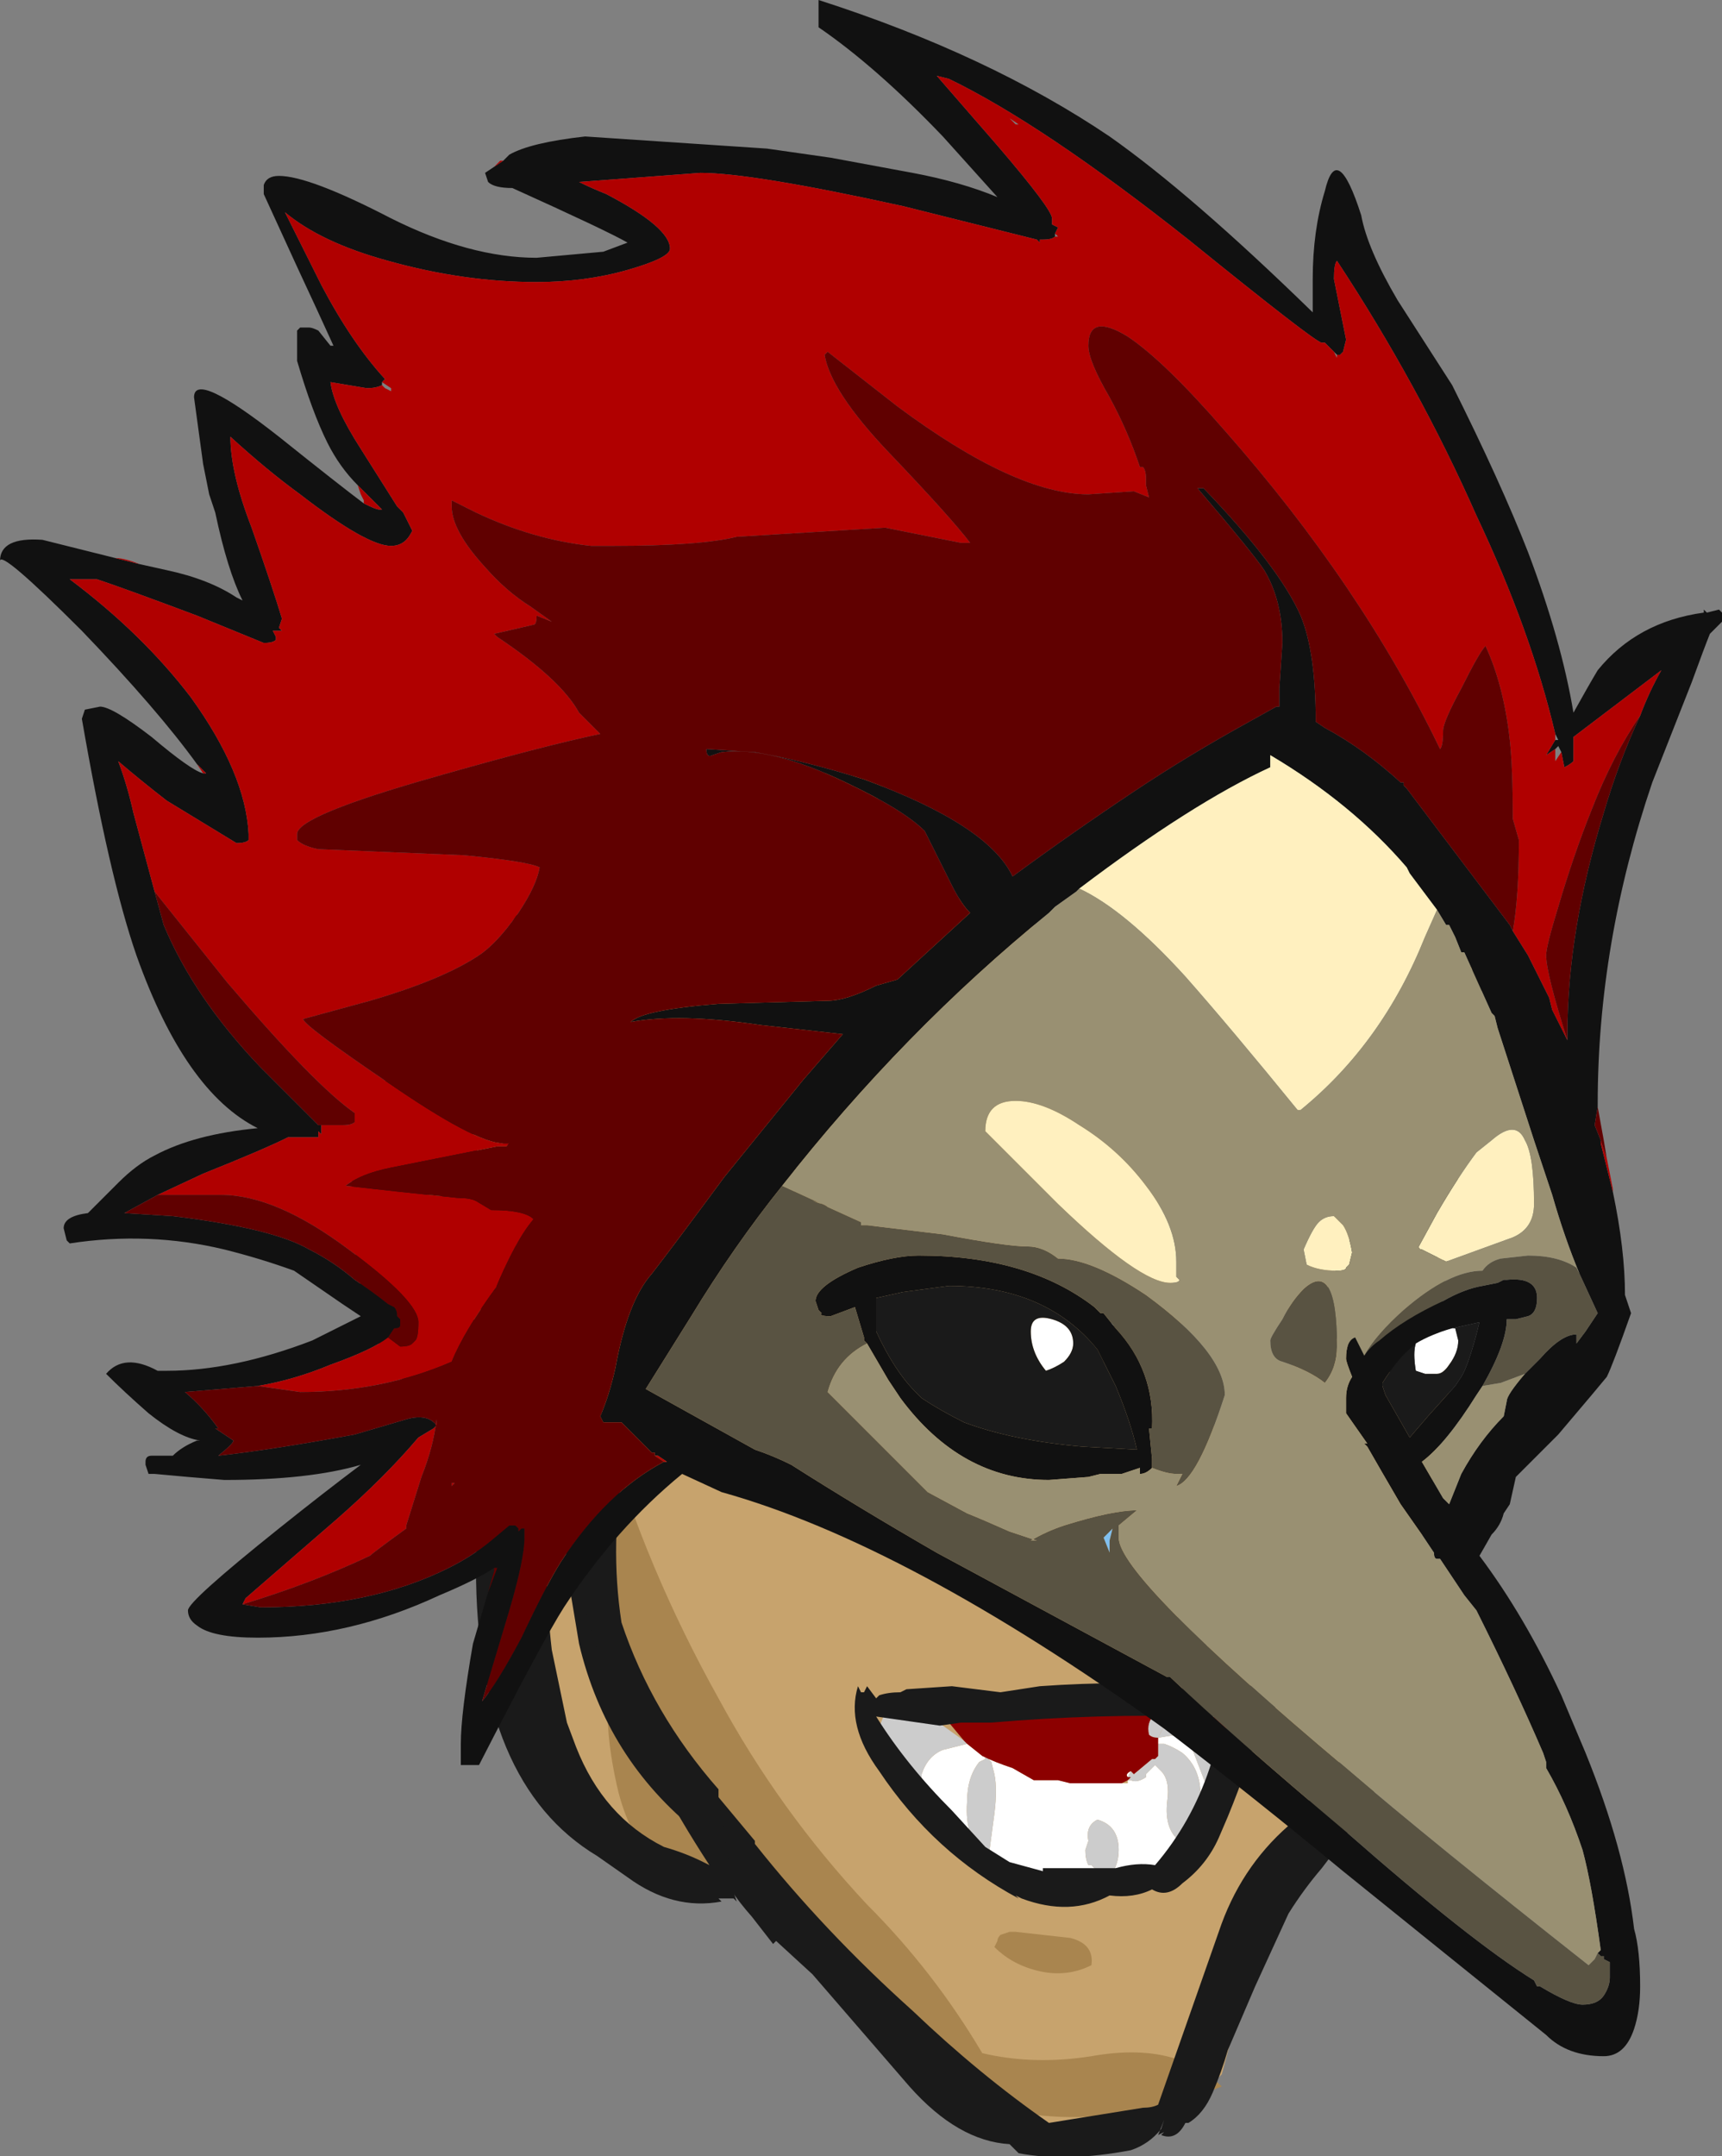 <?xml version="1.0" encoding="UTF-8" standalone="no"?>
<svg xmlns:ffdec="https://www.free-decompiler.com/flash" xmlns:xlink="http://www.w3.org/1999/xlink" ffdec:objectType="frame" height="248.85px" width="198.8px" xmlns="http://www.w3.org/2000/svg">
  <rect width="100%" height="100%" fill="#808080" stroke="none"/>
  <g transform="matrix(1.0, 0.0, 0.0, 1.0, 110.25, 150.15)">
    <use ffdec:characterId="1024" height="23.15" transform="matrix(7.0, 0.0, 0.0, 7.0, -69.65, -63.35)" width="17.8" xlink:href="#shape0"/>
    <use ffdec:characterId="1025" height="33.9" transform="matrix(7.0, 0.0, 0.0, 7.0, -110.25, -150.15)" width="28.4" xlink:href="#shape1"/>
  </g>
  <defs>
    <g id="shape0" transform="matrix(1.0, 0.0, 0.0, 1.0, 9.95, 9.05)">
      <path d="M-6.4 -5.9 L-6.2 -5.95 -6.05 -6.0 -5.5 -5.85 -5.35 -5.85 -6.1 -3.65 -6.7 -3.9 -6.4 -5.9" fill="#ffffff" fill-rule="evenodd" stroke="none"/>
      <path d="M7.4 5.3 Q7.6 5.15 7.7 5.25 7.95 5.4 7.7 6.3 L7.65 6.25 7.55 6.25 7.1 6.2 7.1 6.15 7.25 5.7 7.25 5.65 7.3 5.45 7.35 5.35 7.35 5.3 7.4 5.3 M-7.2 -4.2 L-7.5 -4.45 -7.5 -4.8 -7.45 -5.55 Q-7.5 -5.6 -7.45 -5.85 -7.45 -6.1 -7.3 -6.25 L-7.25 -6.35 Q-7.1 -6.45 -6.95 -6.45 -6.65 -6.4 -6.55 -6.15 -6.5 -6.0 -6.5 -5.85 L-6.4 -5.9 -6.7 -3.9 -7.2 -4.2 M-6.05 -6.0 L-5.5 -5.85 -6.05 -6.0 M-5.35 -5.85 L-4.45 -6.05 -6.1 -3.65 -5.35 -5.85" fill="#1a1a1a" fill-rule="evenodd" stroke="none"/>
      <path d="M-4.45 -6.05 L-3.55 -6.65 Q-3.1 -6.95 -1.6 -6.75 1.35 -6.8 1.95 -5.5 2.65 -4.15 3.0 -3.0 3.35 -1.85 3.55 -0.55 3.75 0.7 4.2 1.8 L4.3 2.15 4.8 3.2 5.15 3.8 5.25 3.95 Q6.0 4.5 6.55 4.8 7.1 5.1 7.15 5.05 L7.4 5.3 7.35 5.3 7.35 5.35 7.3 5.45 7.25 5.65 7.25 5.7 7.1 6.15 7.1 6.2 5.45 7.0 Q4.95 7.45 4.25 7.0 L4.0 6.85 3.6 7.25 Q3.35 7.05 3.1 6.8 1.15 4.85 -1.05 3.3 L-3.1 1.5 Q-4.55 4.7 -3.8 9.8 -8.6 9.05 -6.75 1.85 L-7.2 -4.2 -6.7 -3.9 -6.1 -3.65 -4.45 -6.05" fill="#c7a36d" fill-rule="evenodd" stroke="none"/>
      <path d="M1.85 5.2 L1.95 5.65 Q2.2 5.9 2.5 6.0 2.65 6.05 2.65 6.25 L3.05 6.35 3.1 6.5 4.25 6.7 Q5.95 6.35 7.65 6.05 6.85 8.1 5.15 9.95 L4.4 12.75 Q2.6 14.55 0.5 13.75 L-3.3 9.55 -4.3 9.55 Q-6.35 2.15 -3.6 -1.4 -3.4 -0.1 -2.75 1.15 -2.15 2.35 -1.0 3.1 L-0.75 3.35 -0.25 3.4 -0.1 3.65 1.0 4.3 Q1.25 4.45 1.3 4.75 L1.45 4.85 1.85 5.2" fill="#c7a36d" fill-rule="evenodd" stroke="none"/>
      <path d="M-1.1 6.65 L-1.0 6.6 -1.1 6.65 M4.5 7.95 L3.85 8.8 4.05 8.15 Q4.05 7.7 3.75 7.45 3.6 7.35 3.45 7.3 L3.35 7.3 3.35 7.2 3.65 7.15 3.8 7.15 3.9 7.35 4.15 8.0 4.5 7.95 M3.7 8.9 L3.6 9.0 Q3.1 9.85 1.85 9.7 L0.35 9.05 -1.3 7.15 -0.7 8.1 Q-0.55 8.0 -0.55 7.8 -0.45 7.5 -0.2 7.4 L0.2 7.3 0.45 7.5 Q0.65 7.6 0.95 7.7 L1.3 7.9 1.7 7.9 1.9 7.95 2.75 7.95 2.85 7.95 2.85 7.9 2.9 7.9 Q3.0 7.95 3.15 7.85 L3.15 7.8 3.3 7.65 3.4 7.75 Q3.55 7.9 3.5 8.25 3.45 8.7 3.7 8.9 M2.9 7.75 L2.85 7.85 Q2.8 7.8 2.9 7.75 M0.6 7.6 L0.5 7.5 0.5 7.55 0.4 7.6 Q0.2 7.85 0.2 8.25 0.15 8.9 0.55 9.2 L0.65 8.45 Q0.7 8.05 0.65 7.8 L0.6 7.6 M2.2 8.9 L2.15 9.05 Q2.15 9.2 2.2 9.3 L2.25 9.3 2.3 9.35 2.55 9.5 Q2.7 9.3 2.7 9.05 2.7 8.65 2.35 8.55 2.15 8.65 2.2 8.9" fill="#ffffff" fill-rule="evenodd" stroke="none"/>
      <path d="M-1.3 7.15 L-1.1 6.65 -1.0 6.6 -0.2 7.0 0.15 7.25 0.2 7.3 -0.2 7.4 Q-0.45 7.5 -0.55 7.8 -0.55 8.0 -0.7 8.1 L-1.3 7.15 M4.0 6.6 L4.1 6.65 4.25 6.8 4.3 7.0 4.25 7.15 4.3 7.15 Q4.35 7.2 4.35 7.3 L4.35 7.4 4.5 7.95 4.15 8.0 3.9 7.35 3.8 7.15 3.65 7.15 3.35 7.2 Q3.4 7.1 3.45 7.0 3.5 6.9 3.55 6.8 L4.0 6.6 M3.85 8.8 L3.7 8.9 Q3.45 8.7 3.5 8.25 3.55 7.9 3.4 7.75 L3.3 7.65 3.15 7.8 3.15 7.85 Q3.0 7.95 2.9 7.9 L2.85 7.9 2.9 7.85 2.85 7.85 2.9 7.75 2.95 7.8 3.25 7.55 3.3 7.55 3.35 7.5 3.35 7.3 3.45 7.3 Q3.6 7.35 3.75 7.45 4.05 7.7 4.05 8.15 L3.85 8.8 M0.6 7.6 L0.65 7.8 Q0.7 8.05 0.65 8.45 L0.55 9.2 Q0.15 8.9 0.2 8.25 0.2 7.85 0.4 7.6 L0.5 7.55 0.5 7.5 0.6 7.6 M2.2 8.9 Q2.15 8.65 2.35 8.55 2.7 8.65 2.7 9.05 2.7 9.3 2.55 9.5 L2.3 9.35 2.25 9.3 2.2 9.3 Q2.15 9.2 2.15 9.05 L2.2 8.9" fill="#cccccc" fill-rule="evenodd" stroke="none"/>
      <path d="M3.45 6.7 L4.0 6.6 3.55 6.8 Q3.5 6.9 3.45 7.0 3.4 7.1 3.35 7.2 3.25 7.2 3.2 7.15 3.15 6.95 3.3 6.8 L3.45 6.7 M4.1 6.65 L4.3 6.7 4.25 6.8 4.1 6.65" fill="#cacaca" fill-rule="evenodd" stroke="none"/>
      <path d="M0.15 7.25 L-0.1 6.95 3.45 6.7 3.3 6.8 Q3.15 6.95 3.2 7.15 3.25 7.2 3.35 7.2 L3.35 7.3 3.35 7.5 3.3 7.55 3.25 7.55 2.95 7.8 2.9 7.75 Q2.8 7.8 2.85 7.85 L2.9 7.85 2.85 7.9 2.75 7.95 1.9 7.95 1.7 7.9 1.3 7.9 0.95 7.7 Q0.65 7.6 0.45 7.5 L0.2 7.3 0.15 7.25 M4.3 6.7 L4.5 6.65 Q4.6 6.75 4.55 6.95 4.5 7.15 4.35 7.3 4.35 7.2 4.3 7.15 L4.25 7.15 4.3 7.0 4.25 6.8 4.3 6.7" fill="#8c0000" fill-rule="evenodd" stroke="none"/>
      <path d="M-5.55 5.55 Q-6.3 4.1 -6.55 2.4 L-6.0 1.3 -5.85 1.7 -5.75 2.15 Q-5.1 4.4 -3.9 6.55 -2.9 8.4 -1.45 9.95 -0.35 11.05 0.45 12.4 1.3 12.6 2.25 12.45 3.65 12.2 4.4 12.95 1.6 14.05 -0.65 12.75 L-3.55 9.75 -3.75 9.35 Q-5.1 9.8 -5.55 8.1 -5.8 7.05 -5.7 6.35 -5.3 7.1 -4.7 7.7 L-5.55 5.55 M1.0 10.4 L1.9 10.5 Q2.3 10.6 2.25 10.95 1.85 11.15 1.4 11.05 0.95 10.95 0.65 10.65 L0.7 10.55 Q0.7 10.5 0.75 10.45 L0.9 10.4 1.0 10.4" fill="#a9854f" fill-rule="evenodd" stroke="none"/>
      <path d="M-7.0 -5.75 Q-6.5 -5.85 -6.2 -5.95 L-6.55 -2.3 -7.0 -5.75" fill="#003366" fill-rule="evenodd" stroke="none"/>
      <path d="M-1.5 6.45 L-1.45 6.35 -1.3 6.55 -1.25 6.5 Q-1.1 6.45 -0.9 6.45 L-0.8 6.4 -0.05 6.35 0.75 6.45 1.4 6.35 Q2.1 6.3 2.8 6.3 L3.05 6.35 Q4.1 6.45 5.25 6.3 L5.8 6.4 5.85 6.4 Q5.55 6.65 5.1 6.75 4.85 7.65 4.5 8.5 L4.35 8.85 Q4.15 9.3 3.75 9.6 3.5 9.85 3.25 9.7 2.95 9.85 2.55 9.8 1.9 10.15 1.1 9.85 L1.0 9.8 1.05 9.85 Q-0.35 9.1 -1.25 7.75 -1.8 7.0 -1.6 6.35 L-1.55 6.45 -1.5 6.45 M-1.3 6.85 Q-0.8 7.65 -0.05 8.4 L0.5 9.0 0.9 9.25 1.45 9.4 1.45 9.35 2.65 9.35 Q3.0 9.25 3.3 9.3 3.9 8.6 4.2 7.7 4.35 7.2 4.6 6.85 L4.1 6.85 Q2.35 6.8 0.6 6.95 L0.1 6.95 -0.25 7.0 -1.3 6.85 M-6.4 2.5 L-6.15 1.75 Q-5.85 2.9 -5.85 4.2 L-5.8 4.95 -4.25 7.95 -4.3 7.7 -3.3 8.9 -3.3 8.95 Q-2.15 10.4 -0.7 11.7 0.4 12.75 1.55 13.55 L3.1 13.3 Q3.25 13.3 3.35 13.25 L4.35 10.4 Q4.7 9.35 5.5 8.65 L5.6 8.5 5.75 8.35 6.3 7.65 Q6.85 6.9 7.25 6.15 L7.85 6.05 7.65 6.4 7.7 6.35 Q7.25 7.8 6.05 9.35 5.75 9.7 5.5 10.1 L4.95 11.3 4.5 12.35 Q4.4 12.7 4.25 13.05 4.1 13.4 3.85 13.55 L3.8 13.55 Q3.65 13.85 3.4 13.75 L3.45 13.7 3.35 13.75 3.45 13.5 3.4 13.65 Q3.2 13.9 2.9 14.0 1.85 14.2 1.05 14.05 L0.9 13.9 Q0.05 13.85 -0.75 12.95 L-2.35 11.1 -2.95 10.55 -3.0 10.6 -3.35 10.15 Q-3.75 9.7 -3.95 9.25 L-4.25 8.75 Q-5.75 7.55 -6.2 5.65 L-6.35 4.75 Q-6.45 4.0 -6.45 3.2 L-6.4 2.5" fill="#1a1a1a" fill-rule="evenodd" stroke="none"/>
      <path d="M-7.0 -5.75 L-7.75 -2.75 -5.85 1.95 Q-5.7 2.3 -5.45 2.6 -5.7 4.0 -5.5 5.3 -5.0 6.8 -3.9 8.05 L-3.9 8.25 -3.7 9.4 -3.7 9.6 -3.6 9.9 -3.65 9.85 -3.9 9.85 -3.85 9.9 Q-4.65 10.05 -5.4 9.5 L-5.9 9.15 Q-7.9 7.95 -7.9 4.4 -7.9 3.25 -7.45 2.45 L-7.45 2.1 Q-9.65 1.9 -9.9 -0.95 L-9.95 -1.55 Q-10.0 -3.55 -8.45 -4.5 L-7.75 -4.25 -7.55 -4.15 -7.5 -4.8 Q-7.45 -5.3 -7.4 -5.8 L-7.25 -5.75 -7.0 -5.75 M-6.6 2.3 L-6.7 2.8 -6.7 3.1 Q-6.8 4.45 -6.65 5.75 L-6.4 6.95 -6.25 7.35 Q-5.8 8.5 -4.8 9.0 -4.45 9.1 -4.15 9.25 L-4.05 9.3 Q-5.0 7.85 -5.75 6.1 L-5.9 5.75 -6.25 4.6 Q-6.5 3.75 -6.55 2.85 L-6.6 2.3" fill="#1a1a1a" fill-rule="evenodd" stroke="none"/>
      <path d="M-4.1 -8.75 L-4.1 -8.8 -4.0 -8.8 Q-3.6 -9.25 -3.45 -8.85 L-1.15 -8.6 -5.15 1.9 -5.75 2.25 -5.7 2.25 -5.75 2.15 -5.85 1.7 -5.85 1.85 -5.95 1.55 -5.8 1.45 -5.95 1.45 -6.0 1.3 -6.1 1.35 -6.25 1.25 -6.45 1.3 -6.5 1.3 -6.5 1.25 -6.55 1.25 -6.85 1.15 Q-7.05 1.05 -7.25 0.95 L-6.75 0.9 -6.95 0.25 -6.85 0.15 -6.45 0.55 -6.5 0.2 Q-6.45 0.25 -6.35 0.3 -6.4 -0.5 -6.85 -1.25 -7.4 -2.2 -8.25 -2.75 L-7.75 -2.75 Q-7.5 -2.6 -7.2 -2.5 L-6.75 -1.95 -6.7 -1.75 Q-6.6 -1.35 -6.4 -1.15 -6.2 -0.95 -5.95 -0.9 L-5.85 -1.35 -6.1 -2.35 -6.25 -2.7 -6.35 -2.55 -6.4 -2.6 -6.8 -3.1 -6.85 -3.15 -6.9 -3.3 -6.85 -3.45 -6.8 -3.35 Q-6.75 -3.6 -6.7 -3.9 L-6.7 -4.7 -6.65 -4.95 -6.4 -5.9 -6.55 -5.85 -6.2 -5.95 -6.05 -6.1 Q-5.8 -6.3 -5.55 -6.35 L-5.4 -6.65 Q-4.95 -7.75 -4.45 -8.25 L-4.2 -8.6 Q-4.2 -8.7 -4.1 -8.75 M-6.55 2.75 L-6.7 2.85 -6.7 2.8 -6.6 2.3 -6.55 2.75 M-6.9 3.0 L-7.0 3.05 -6.9 3.0 M-8.7 -1.7 L-8.7 -2.15 -8.65 -2.2 -8.6 -1.95 -8.7 -1.7" fill="#c7a36d" fill-rule="evenodd" stroke="none"/>
      <path d="M-6.95 0.25 L-6.75 0.9 -7.25 0.95 -7.5 0.75 -7.4 0.6 Q-7.25 0.55 -7.05 0.4 L-6.95 0.25 M-6.1 1.35 L-6.0 1.3 -5.95 1.45 -6.05 1.4 -6.1 1.35 M-5.95 1.55 L-5.85 1.85 -5.85 1.7 -5.75 2.15 -5.85 1.95 -5.95 1.8 -5.95 1.7 -6.0 1.75 -6.1 1.65 -6.05 1.55 -5.95 1.55 M-8.7 -1.7 L-8.6 -1.95 Q-8.45 -1.7 -8.25 -1.4 -7.85 -0.9 -7.45 -0.55 -7.7 -0.3 -7.8 0.05 -7.85 0.25 -7.8 0.45 -8.2 0.05 -8.4 -0.5 -8.65 -1.1 -8.7 -1.7" fill="#a9854f" fill-rule="evenodd" stroke="none"/>
      <path d="M-4.1 -8.75 L-4.1 -8.8 -4.1 -8.75 M-5.75 2.25 L-6.55 2.75 -6.6 2.3 -6.7 2.8 -6.7 2.85 -6.9 3.0 -7.0 3.05 -7.8 3.55 Q-7.7 2.95 -7.45 2.45 L-7.45 2.1 Q-9.65 1.9 -9.9 -0.95 L-9.95 -1.55 Q-10.0 -3.55 -8.45 -4.5 L-7.75 -4.25 -7.55 -4.15 -7.5 -4.45 -7.5 -4.95 -7.4 -5.55 -7.45 -5.55 -7.4 -5.7 -7.4 -5.8 -7.25 -6.35 -6.95 -6.45 Q-6.5 -6.25 -6.55 -5.85 L-6.4 -5.9 -6.65 -4.95 -6.7 -4.7 -6.7 -3.9 Q-6.75 -3.6 -6.8 -3.35 L-6.85 -3.45 -6.9 -3.3 -6.85 -3.15 -6.8 -3.1 -6.4 -2.6 -6.35 -2.55 -6.25 -2.7 -6.1 -2.35 -5.85 -1.35 -5.95 -0.9 Q-6.2 -0.95 -6.4 -1.15 -6.6 -1.35 -6.7 -1.75 L-6.75 -1.95 -7.2 -2.5 Q-7.5 -2.6 -7.75 -2.75 L-8.25 -2.75 Q-7.4 -2.2 -6.85 -1.25 -6.4 -0.5 -6.35 0.3 -6.45 0.25 -6.5 0.2 L-6.8 0.0 -6.85 0.15 -6.95 0.25 -7.05 0.4 Q-7.25 0.55 -7.4 0.6 L-7.65 0.6 -7.5 0.75 -7.25 0.95 Q-7.05 1.05 -6.85 1.15 L-6.55 1.25 -6.5 1.25 -6.5 1.3 -6.45 1.3 -6.25 1.25 -6.1 1.35 -6.05 1.4 -5.95 1.45 -5.8 1.45 -5.95 1.55 -6.05 1.55 -6.1 1.65 -6.0 1.75 -5.95 1.7 -5.95 1.8 -5.85 1.95 -5.75 2.15 -5.7 2.25 -5.75 2.25 M-8.6 -1.95 L-8.65 -2.2 -8.7 -2.15 -8.7 -1.7 Q-8.65 -1.1 -8.4 -0.5 -8.2 0.05 -7.8 0.45 L-7.75 0.5 Q-7.9 0.15 -7.6 -0.1 -7.45 -0.25 -7.3 -0.35 L-7.45 -0.55 Q-7.85 -0.9 -8.25 -1.4 -8.45 -1.7 -8.6 -1.95" fill="#1a1a1a" fill-rule="evenodd" stroke="none"/>
      <path d="M-6.5 0.2 L-6.45 0.55 -6.85 0.15 -6.8 0.0 -6.5 0.2 M-7.45 -0.55 L-7.3 -0.35 Q-7.45 -0.25 -7.6 -0.1 -7.9 0.15 -7.75 0.5 L-7.8 0.45 Q-7.85 0.25 -7.8 0.05 -7.7 -0.3 -7.45 -0.55 M-7.4 0.6 L-7.5 0.75 -7.65 0.6 -7.4 0.6" fill="#111111" fill-rule="evenodd" stroke="none"/>
    </g>
    <g id="shape1" transform="matrix(1.0, 0.0, 0.0, 1.0, 15.75, 21.45)">
      <path d="M3.25 -0.1 L3.25 -0.15 3.25 -0.1 M5.6 0.3 L5.65 0.3 5.6 0.3 M5.85 0.35 L6.0 0.3 6.25 0.6 6.2 0.65 5.85 0.35 M7.55 -0.55 L7.6 -0.5 7.55 -0.55 M3.1 0.1 L3.05 0.15 3.0 0.15 3.05 0.15 3.1 0.1 M2.75 0.15 L2.65 0.35 2.65 0.2 2.75 0.15 M-0.8 -0.1 L-0.9 -0.15 -0.8 -0.1 M0.05 1.0 L0.5 1.1 0.05 1.0" fill="#a69375" fill-rule="evenodd" stroke="none"/>
      <path d="M3.25 -0.15 L3.25 -0.1 3.25 -0.15 M-2.95 -2.35 L3.3 1.0 3.1 0.1 3.05 0.15 3.0 0.15 2.75 0.15 2.65 0.2 2.45 0.65 -0.8 1.0 -2.05 -0.75 -0.85 -0.9 -2.95 -2.35 M5.45 0.1 L8.8 -6.05 7.25 6.3 8.25 0.95 7.65 1.25 7.45 1.35 6.2 0.65 6.25 0.6 6.0 0.3 5.85 0.35 5.65 0.3 5.6 0.3 5.45 0.1 M3.5 5.0 L3.6 4.85 3.7 4.85 5.1 5.7 5.05 5.75 4.15 5.65 3.5 5.0 M5.05 5.95 L5.25 6.05 5.0 5.9 5.05 5.95 M8.6 -0.9 L8.65 -1.0 7.55 -0.55 7.6 -0.5 8.6 -0.9 M7.7 0.15 L7.7 0.2 7.7 0.15 M0.5 1.1 L-0.8 -0.1 -0.9 -0.15 0.05 1.0 0.5 1.1" fill="#1a1a1a" fill-rule="evenodd" stroke="none"/>
      <path d="M3.25 -0.1 L3.25 -0.15 3.25 -0.1 M3.45 5.7 L3.5 5.0 4.15 5.65 4.15 5.7 3.45 5.7 M3.6 4.85 L3.7 4.85 3.6 4.85 M5.1 5.7 L5.05 5.75 5.1 5.7 M7.7 0.15 L7.7 0.2 7.7 0.15" fill="#8c7c63" fill-rule="evenodd" stroke="none"/>
      <path d="M3.3 1.0 L-2.95 -2.35 -2.05 -0.75 -0.8 1.0 3.3 1.0 M8.8 -6.05 L5.45 0.1 7.45 1.35 7.65 1.25 8.25 0.95 7.25 6.3 7.2 6.2 5.25 6.05 5.05 5.95 4.75 5.85 4.15 5.7 4.15 5.65 5.05 5.75 5.1 5.7 3.7 4.85 3.6 4.85 3.5 5.0 3.45 5.7 8.8 -6.05" fill="#c7a36d" fill-rule="evenodd" stroke="none"/>
      <path d="M4.75 5.85 L5.05 5.95 5.0 5.9 4.75 5.85 M8.6 -0.9 L8.65 -1.0 8.6 -0.9" fill="#736551" fill-rule="evenodd" stroke="none"/>
      <path d="M3.3 1.0 L-0.8 1.0 2.45 0.65 2.65 0.35 2.75 0.15 3.0 0.15 3.05 0.15 3.1 0.1 3.3 1.0 M-2.05 -0.75 L-2.95 -2.35 -0.85 -0.9 -2.05 -0.75 M8.25 0.95 L7.65 1.25 8.25 0.95 M7.45 1.35 L5.45 0.1 5.6 0.3 5.65 0.3 5.85 0.35 6.2 0.65 7.45 1.35 M8.65 -1.0 L8.6 -0.9 7.6 -0.5 7.55 -0.55 8.65 -1.0" fill="#a9854f" fill-rule="evenodd" stroke="none"/>
      <path d="M6.0 0.3 L6.25 0.6 6.0 0.3 M7.7 0.2 L7.7 0.15 7.7 0.2 M2.65 0.35 L2.45 0.65 2.65 0.2 2.65 0.35 M-0.8 -0.1 L0.5 1.1 0.05 1.0 -0.9 -0.15 -0.8 -0.1" fill="#ffffff" fill-rule="evenodd" stroke="none"/>
      <path d="M-6.05 -1.45 L9.2 -3.0 -6.05 -1.45" fill="#1a1a1a" fill-rule="evenodd" stroke="none"/>
      <path d="M-6.05 -1.45 L9.2 -3.0 -6.05 -1.45" fill="#c7a36d" fill-rule="evenodd" stroke="none"/>
      <path d="M6.25 -15.65 L6.1 -15.8 6.05 -15.8 Q5.95 -15.8 3.85 -17.5 1.45 -19.4 -0.1 -20.15 L-0.3 -20.2 0.7 -19.05 Q1.6 -18.0 1.6 -17.85 L1.6 -17.75 1.7 -17.7 1.65 -17.6 1.65 -17.55 Q1.6 -17.5 1.45 -17.5 L1.4 -17.5 1.4 -17.45 1.35 -17.5 -0.85 -18.05 Q-3.35 -18.6 -4.2 -18.6 L-6.2 -18.45 Q-6.0 -18.35 -5.75 -18.25 -4.7 -17.7 -4.7 -17.35 -4.7 -17.2 -5.4 -17.0 -6.1 -16.8 -6.9 -16.8 -8.1 -16.8 -9.35 -17.15 -10.45 -17.45 -11.05 -17.95 L-10.45 -16.75 Q-9.95 -15.8 -9.4 -15.2 L-9.45 -15.15 -9.45 -15.1 Q-9.55 -15.05 -9.7 -15.05 L-10.3 -15.15 Q-10.25 -14.75 -9.8 -14.05 L-9.2 -13.1 -9.1 -13.0 -8.95 -12.7 Q-9.0 -12.6 -9.05 -12.55 -9.15 -12.45 -9.3 -12.45 -9.7 -12.45 -10.8 -13.3 -11.35 -13.7 -11.95 -14.25 -11.95 -13.65 -11.6 -12.75 -11.25 -11.75 -11.1 -11.25 L-11.15 -11.1 -11.1 -11.05 -11.25 -11.05 -11.2 -10.95 -11.2 -10.9 Q-11.25 -10.85 -11.4 -10.85 L-12.5 -11.3 Q-13.7 -11.75 -14.15 -11.9 L-14.6 -11.9 Q-13.4 -11.0 -12.6 -9.95 -11.7 -8.7 -11.65 -7.7 L-11.65 -7.6 Q-11.7 -7.55 -11.85 -7.55 L-13.0 -8.25 Q-13.45 -8.6 -13.8 -8.9 -13.65 -8.5 -13.55 -8.05 L-13.2 -6.75 -13.05 -6.2 Q-12.55 -5.0 -11.45 -3.85 L-10.5 -2.9 -10.45 -2.9 -10.45 -2.75 -10.5 -2.8 -10.5 -2.7 -11.0 -2.7 Q-11.4 -2.5 -12.4 -2.1 L-13.15 -1.75 -13.7 -1.45 -12.9 -1.4 Q-11.25 -1.2 -10.65 -0.85 -10.25 -0.65 -9.9 -0.35 -9.6 -0.15 -9.35 0.05 L-9.25 0.1 Q-9.2 0.15 -9.2 0.25 L-9.15 0.3 -9.15 0.4 Q-9.15 0.45 -9.25 0.45 L-9.35 0.6 Q-9.6 0.8 -10.3 1.05 -10.9 1.3 -11.5 1.4 L-12.7 1.5 Q-12.4 1.75 -12.15 2.1 L-12.2 2.1 -11.9 2.3 Q-11.9 2.35 -12.15 2.55 -11.25 2.45 -9.9 2.2 L-9.05 1.95 Q-8.7 1.85 -8.55 2.05 L-8.6 2.1 -8.85 2.25 Q-9.4 2.9 -10.2 3.6 L-11.7 4.9 -11.75 5.0 -11.45 5.05 Q-9.65 5.05 -8.35 4.4 -7.95 4.2 -7.65 3.95 L-7.35 3.7 -7.25 3.7 -7.2 3.75 -7.2 3.8 -7.15 3.75 -7.1 3.75 -7.1 3.9 Q-7.1 4.25 -7.35 5.1 L-7.8 6.6 Q-7.55 6.3 -7.15 5.55 -6.75 4.7 -6.5 4.3 -5.75 3.15 -4.8 2.65 L-4.75 2.65 -4.9 2.55 -4.95 2.55 -4.95 2.5 -5.0 2.5 -5.5 2.0 -5.8 2.0 -5.85 1.9 Q-5.7 1.55 -5.6 1.1 -5.4 0.0 -5.0 -0.45 -4.65 -0.9 -3.8 -2.05 L-2.5 -3.65 -1.85 -4.4 -3.2 -4.55 Q-4.55 -4.75 -5.35 -4.6 -5.15 -4.8 -3.9 -4.9 L-2.1 -4.95 Q-1.8 -4.95 -1.3 -5.2 L-0.95 -5.3 0.25 -6.4 Q0.1 -6.55 -0.05 -6.85 L-0.5 -7.75 Q-0.85 -8.1 -1.8 -8.55 -3.05 -9.15 -3.85 -9.05 L-4.0 -9.0 Q-4.1 -8.95 -4.1 -9.1 L-3.3 -9.05 Q-2.45 -8.9 -1.5 -8.6 0.55 -7.85 0.95 -7.0 1.9 -7.7 2.95 -8.4 3.85 -9.0 4.85 -9.55 L5.3 -9.8 5.35 -9.8 5.35 -10.1 5.4 -10.85 Q5.4 -11.55 5.1 -12.05 4.9 -12.35 4.0 -13.4 L4.1 -13.4 Q5.35 -12.1 5.7 -11.3 5.95 -10.7 5.95 -9.55 L6.1 -9.45 Q6.75 -9.1 7.35 -8.55 L7.4 -8.55 7.4 -8.5 7.45 -8.45 9.15 -6.2 9.2 -6.1 9.45 -5.7 9.8 -5.0 9.85 -4.8 10.1 -4.3 10.1 -4.4 Q10.1 -6.1 10.7 -8.05 10.95 -8.9 11.3 -9.65 11.45 -10.05 11.65 -10.4 L10.2 -9.3 10.2 -8.9 Q10.15 -8.85 10.05 -8.8 L10.0 -9.05 9.95 -9.15 9.9 -9.1 9.75 -9.0 9.9 -9.25 9.95 -9.25 9.9 -9.35 Q9.5 -11.05 8.6 -12.95 7.65 -15.1 6.3 -17.15 6.25 -17.1 6.25 -16.85 L6.45 -15.85 6.4 -15.65 6.35 -15.6 6.3 -15.6 6.25 -15.65 M-7.45 -18.8 L-7.35 -18.9 Q-7.0 -19.1 -6.1 -19.2 L-3.1 -19.0 -2.05 -18.85 -0.7 -18.6 Q0.1 -18.45 0.7 -18.2 L-0.2 -19.2 Q-1.3 -20.35 -2.25 -21.0 L-2.25 -21.45 Q0.55 -20.55 2.55 -19.2 3.9 -18.25 5.9 -16.3 L5.9 -16.85 Q5.9 -17.65 6.1 -18.3 6.3 -19.15 6.7 -17.9 6.8 -17.35 7.3 -16.5 L8.2 -15.1 Q9.0 -13.5 9.45 -12.35 10.0 -10.9 10.2 -9.7 10.45 -10.15 10.6 -10.4 11.25 -11.2 12.35 -11.35 L12.35 -11.4 12.4 -11.35 12.6 -11.4 12.65 -11.35 12.65 -11.2 12.45 -11.0 Q12.35 -10.75 12.15 -10.2 L11.5 -8.55 Q10.6 -5.9 10.6 -3.25 L10.6 -3.2 10.55 -2.9 10.65 -2.65 10.65 -2.6 10.85 -1.8 Q11.05 -0.85 11.05 -0.1 L11.15 0.2 Q10.85 1.05 10.75 1.25 L10.5 1.55 9.95 2.2 9.25 2.9 9.15 3.35 9.05 3.5 Q9.0 3.7 8.85 3.85 L8.65 4.2 Q9.4 5.2 10.0 6.5 L10.4 7.45 Q11.05 9.05 11.2 10.35 11.3 10.7 11.3 11.3 11.3 11.7 11.2 12.0 11.05 12.45 10.7 12.45 10.1 12.45 9.75 12.1 L7.95 10.65 6.4 9.4 Q4.95 8.2 3.45 7.05 -0.8 4.0 -3.85 3.15 L-4.5 2.85 Q-5.6 3.75 -6.45 5.05 -6.8 5.6 -7.85 7.65 L-8.15 7.65 Q-8.15 7.55 -8.15 7.3 -8.15 6.8 -7.95 5.65 L-7.7 4.8 -7.55 4.4 -7.6 4.4 Q-7.9 4.6 -8.5 4.85 -10.0 5.55 -11.5 5.55 -12.25 5.55 -12.5 5.35 -12.65 5.25 -12.65 5.1 -12.65 4.95 -11.15 3.75 -10.4 3.15 -9.8 2.7 -10.65 2.95 -12.05 2.95 L-12.65 2.9 -13.2 2.85 -13.3 2.85 -13.35 2.7 -13.35 2.65 Q-13.35 2.55 -13.25 2.55 L-12.9 2.55 Q-12.75 2.4 -12.5 2.3 L-12.45 2.3 Q-12.8 2.25 -13.3 1.85 -13.7 1.5 -14.0 1.2 -13.7 0.85 -13.15 1.15 L-13.0 1.15 Q-11.9 1.15 -10.6 0.65 L-9.8 0.25 -10.1 0.05 -10.9 -0.5 Q-11.45 -0.7 -12.05 -0.85 -13.3 -1.15 -14.6 -0.95 L-14.65 -1.0 -14.7 -1.2 Q-14.7 -1.4 -14.3 -1.45 L-13.8 -1.95 Q-13.5 -2.25 -13.2 -2.4 -12.55 -2.75 -11.5 -2.85 -12.7 -3.45 -13.5 -5.7 -13.95 -7.0 -14.4 -9.6 L-14.35 -9.75 -14.1 -9.8 Q-13.9 -9.8 -13.25 -9.3 -12.6 -8.75 -12.4 -8.7 L-12.35 -8.7 -12.5 -8.85 Q-13.15 -9.75 -14.4 -11.05 -15.75 -12.4 -15.75 -12.2 -15.75 -12.6 -15.05 -12.55 L-13.85 -12.25 -13.45 -12.15 -13.0 -12.05 Q-12.3 -11.9 -11.85 -11.6 L-11.75 -11.55 Q-12.0 -12.05 -12.2 -13.0 L-12.3 -13.3 -12.4 -13.8 -12.55 -14.9 Q-12.55 -15.35 -11.15 -14.25 -10.15 -13.45 -9.75 -13.15 -9.55 -13.05 -9.5 -13.05 L-9.45 -13.05 -9.85 -13.45 Q-10.15 -13.75 -10.35 -14.15 -10.6 -14.65 -10.85 -15.5 L-10.85 -16.0 -10.8 -16.05 -10.65 -16.05 Q-10.6 -16.05 -10.5 -16.0 L-10.3 -15.75 -10.25 -15.75 Q-10.5 -16.3 -10.85 -17.05 L-11.4 -18.25 -11.4 -18.4 Q-11.35 -18.55 -11.15 -18.55 -10.65 -18.55 -9.3 -17.85 -8.0 -17.2 -6.9 -17.2 L-5.8 -17.3 -5.4 -17.45 Q-5.75 -17.65 -7.3 -18.35 -7.6 -18.35 -7.7 -18.45 L-7.75 -18.6 -7.6 -18.7 -7.45 -18.8 M7.95 -6.45 L7.5 -7.05 7.45 -7.15 Q6.55 -8.2 5.2 -9.0 L5.2 -8.8 Q3.9 -8.2 2.05 -6.8 L2.0 -6.75 1.65 -6.5 1.55 -6.4 Q-0.85 -4.45 -2.85 -1.9 -3.65 -0.9 -4.35 0.25 L-5.1 1.45 -3.3 2.45 Q-3.0 2.55 -2.7 2.7 -1.6 3.4 -0.3 4.15 L3.5 6.2 3.55 6.2 Q4.55 7.15 6.45 8.75 8.5 10.55 9.55 11.2 L9.6 11.3 9.65 11.3 Q10.15 11.6 10.35 11.6 10.6 11.6 10.7 11.45 10.8 11.3 10.8 11.15 L10.8 10.9 10.7 10.85 10.7 10.8 10.65 10.8 10.6 10.75 10.65 10.7 Q10.5 9.6 10.35 9.05 10.1 8.3 9.75 7.7 L9.75 7.6 9.7 7.45 Q9.25 6.4 8.6 5.1 L8.4 4.85 8.0 4.25 7.95 4.25 Q7.9 4.25 7.9 4.15 L7.7 3.85 7.35 3.35 Q7.0 2.75 6.8 2.4 L6.75 2.35 6.8 2.35 6.45 1.85 6.45 1.6 Q6.45 1.4 6.55 1.25 6.45 1.0 6.45 0.95 6.45 0.65 6.6 0.6 L6.75 0.9 Q6.85 0.75 7.0 0.65 7.4 0.3 8.05 0.0 8.4 -0.2 8.7 -0.25 L8.95 -0.3 9.05 -0.35 9.1 -0.35 Q9.6 -0.4 9.6 -0.05 9.6 0.2 9.45 0.25 L9.25 0.3 9.1 0.3 Q9.1 0.7 8.7 1.4 L8.6 1.55 Q8.1 2.35 7.7 2.65 L8.05 3.25 8.15 3.35 8.35 2.85 Q8.65 2.3 9.05 1.9 L9.1 1.65 Q9.1 1.55 9.4 1.2 L9.65 0.95 Q10.0 0.55 10.25 0.55 L10.25 0.7 10.4 0.5 10.6 0.2 10.3 -0.45 Q10.05 -1.05 9.85 -1.75 L9.55 -2.65 8.95 -4.5 8.9 -4.7 8.85 -4.75 8.4 -5.75 8.35 -5.75 8.25 -6.0 8.15 -6.2 8.1 -6.2 7.95 -6.45 M-5.1 1.45 L-5.1 1.45 M4.7 -9.25 L4.7 -9.25 M3.25 2.75 Q3.15 2.85 3.05 2.85 L3.05 2.75 2.75 2.85 2.4 2.85 2.2 2.9 1.55 2.95 Q0.1 2.95 -0.9 1.6 L-1.1 1.3 -1.45 0.7 -1.5 0.65 -1.5 0.6 -1.65 0.1 -2.05 0.25 Q-2.25 0.25 -2.2 0.2 L-2.25 0.15 -2.3 0.0 Q-2.3 -0.25 -1.6 -0.55 -1.0 -0.75 -0.6 -0.75 1.2 -0.75 2.3 0.1 L2.4 0.2 2.45 0.2 2.65 0.45 Q3.3 1.15 3.25 2.1 L3.2 2.1 3.25 2.6 3.25 2.75 M8.2 0.45 Q7.85 0.55 7.6 0.7 L7.55 0.75 Q7.3 0.95 7.05 1.35 L7.05 1.4 7.1 1.55 7.5 2.25 7.8 1.9 8.25 1.4 8.35 1.25 Q8.45 1.1 8.6 0.55 L8.65 0.35 8.2 0.45 M2.35 0.8 Q1.5 -0.25 -0.1 -0.25 L-0.85 -0.15 -1.3 -0.05 -1.3 0.5 Q-1.0 1.15 -0.65 1.5 L-0.55 1.6 Q-0.25 1.8 0.15 2.0 0.95 2.3 2.1 2.4 L3.0 2.45 Q2.9 2.0 2.65 1.4 L2.35 0.8" fill="#111111" fill-rule="evenodd" stroke="none"/>
      <path d="M8.2 0.45 L8.25 0.45 8.3 0.65 Q8.3 0.85 8.15 1.05 8.05 1.2 7.95 1.2 L7.75 1.2 7.6 1.15 Q7.55 0.85 7.6 0.7 7.85 0.55 8.2 0.45 M1.95 0.7 Q1.95 0.85 1.8 1.0 1.65 1.1 1.5 1.15 1.25 0.85 1.25 0.5 1.25 0.2 1.6 0.3 1.95 0.4 1.95 0.7" fill="#ffffff" fill-rule="evenodd" stroke="none"/>
      <path d="M1.0 -19.4 L1.05 -19.4 0.9 -19.5 1.0 -19.4 M1.65 -17.6 L1.7 -17.7 1.6 -17.75 1.6 -17.85 Q1.6 -18.0 0.7 -19.05 L-0.3 -20.2 -0.1 -20.15 Q1.45 -19.4 3.85 -17.5 5.95 -15.8 6.05 -15.8 L6.1 -15.8 6.25 -15.65 6.3 -15.55 6.3 -15.6 6.35 -15.6 6.4 -15.65 6.45 -15.85 6.25 -16.85 Q6.25 -17.1 6.3 -17.15 7.65 -15.1 8.6 -12.95 9.5 -11.05 9.9 -9.35 L9.9 -9.25 9.75 -9.0 9.9 -9.1 9.9 -8.9 10.0 -9.05 10.05 -8.8 Q10.15 -8.85 10.2 -8.9 L10.2 -9.3 11.65 -10.4 Q11.45 -10.05 11.3 -9.65 10.85 -9.0 10.5 -8.1 10.2 -7.35 9.95 -6.5 9.75 -5.85 9.75 -5.7 9.75 -5.4 10.1 -4.3 L9.85 -4.8 9.8 -5.0 9.45 -5.7 9.2 -6.1 Q9.3 -6.65 9.3 -7.6 L9.2 -7.95 Q9.2 -8.8 9.15 -9.25 9.05 -10.15 8.75 -10.8 8.65 -10.7 8.35 -10.1 8.05 -9.55 8.05 -9.4 8.05 -9.15 8.0 -9.1 6.7 -11.8 4.45 -14.35 3.45 -15.5 2.85 -15.9 2.2 -16.3 2.2 -15.75 2.2 -15.5 2.55 -14.9 2.85 -14.35 3.05 -13.75 L3.1 -13.75 Q3.15 -13.7 3.15 -13.55 L3.15 -13.45 3.2 -13.25 2.95 -13.35 2.2 -13.3 Q1.0 -13.3 -0.95 -14.75 L-2.1 -15.65 -2.15 -15.6 Q-2.05 -15.0 -1.1 -14.0 -0.05 -12.9 0.25 -12.5 L0.1 -12.5 -1.15 -12.75 -3.6 -12.6 Q-4.2 -12.45 -5.65 -12.45 L-6.0 -12.45 Q-6.95 -12.55 -7.9 -13.0 -8.1 -13.1 -8.3 -13.2 L-8.3 -13.1 Q-8.3 -12.7 -7.75 -12.1 -7.4 -11.7 -7.0 -11.45 L-6.65 -11.2 -6.9 -11.3 Q-6.9 -11.15 -6.95 -11.15 L-7.6 -11.0 -7.55 -10.95 Q-6.5 -10.25 -6.2 -9.7 L-5.85 -9.35 Q-6.8 -9.15 -8.55 -8.65 -10.85 -8.0 -10.85 -7.7 L-10.85 -7.6 Q-10.75 -7.5 -10.5 -7.45 L-8.1 -7.35 Q-7.05 -7.25 -6.85 -7.15 -6.9 -6.85 -7.2 -6.4 -7.55 -5.9 -7.85 -5.7 -8.45 -5.3 -9.65 -4.95 L-10.75 -4.65 Q-10.75 -4.55 -9.35 -3.6 -7.9 -2.6 -7.45 -2.6 L-7.35 -2.6 -7.4 -2.55 -7.55 -2.55 -9.3 -2.2 Q-9.8 -2.1 -10.05 -1.9 L-9.15 -1.8 -8.2 -1.7 Q-8.0 -1.7 -7.9 -1.65 L-7.65 -1.5 Q-7.1 -1.5 -6.95 -1.35 -7.25 -1.0 -7.6 -0.15 L-7.55 -0.25 Q-8.1 0.5 -8.3 1.0 -9.45 1.5 -10.8 1.5 L-11.5 1.4 Q-10.9 1.3 -10.3 1.05 -9.6 0.8 -9.35 0.6 L-9.15 0.75 Q-9.0 0.75 -8.95 0.7 L-8.9 0.65 Q-8.85 0.6 -8.85 0.35 -8.85 0.0 -10.0 -0.85 -11.2 -1.75 -12.1 -1.75 L-13.15 -1.75 -12.4 -2.1 Q-11.4 -2.5 -11.0 -2.7 L-10.5 -2.7 -10.5 -2.8 -10.45 -2.75 -10.45 -2.9 -10.5 -2.9 -10.1 -2.9 Q-9.95 -2.9 -9.9 -2.95 L-9.9 -3.1 Q-10.55 -3.55 -12.0 -5.25 L-13.2 -6.75 -13.55 -8.05 Q-13.65 -8.5 -13.8 -8.9 -13.45 -8.6 -13.0 -8.25 L-11.85 -7.55 Q-11.7 -7.55 -11.65 -7.6 L-11.65 -7.7 Q-11.7 -8.7 -12.6 -9.95 -13.4 -11.0 -14.6 -11.9 L-14.15 -11.9 Q-13.7 -11.75 -12.5 -11.3 L-11.4 -10.85 Q-11.25 -10.85 -11.2 -10.9 L-11.2 -10.95 -11.25 -11.05 -11.1 -11.05 -11.15 -11.1 -11.1 -11.25 Q-11.25 -11.75 -11.6 -12.75 -11.95 -13.65 -11.95 -14.25 -11.35 -13.7 -10.8 -13.3 -9.7 -12.45 -9.3 -12.45 -9.15 -12.45 -9.05 -12.55 -9.0 -12.6 -8.95 -12.7 L-9.1 -13.0 -9.2 -13.1 -9.8 -14.05 Q-10.25 -14.75 -10.3 -15.15 L-9.7 -15.05 Q-9.55 -15.05 -9.45 -15.1 L-9.4 -15.05 -9.3 -15.0 -9.3 -15.05 -9.45 -15.15 -9.4 -15.2 Q-9.95 -15.8 -10.45 -16.75 L-11.05 -17.95 Q-10.45 -17.45 -9.35 -17.15 -8.1 -16.8 -6.9 -16.8 -6.1 -16.8 -5.4 -17.0 -4.7 -17.2 -4.7 -17.35 -4.7 -17.7 -5.75 -18.25 -6.0 -18.35 -6.2 -18.45 L-4.2 -18.6 Q-3.35 -18.6 -0.85 -18.05 L1.35 -17.5 1.4 -17.45 1.4 -17.5 1.45 -17.5 Q1.6 -17.5 1.65 -17.55 L1.7 -17.55 1.65 -17.6 M10.75 -2.35 L10.85 -1.85 10.85 -1.8 10.65 -2.6 10.65 -2.65 10.75 -2.35 M-12.4 -8.7 L-12.5 -8.85 -12.35 -8.7 -12.4 -8.7 M-13.85 -12.25 Q-13.7 -12.25 -13.45 -12.15 L-13.85 -12.25 M-9.75 -13.15 L-9.75 -13.2 -9.8 -13.3 -9.85 -13.45 -9.45 -13.05 -9.5 -13.05 Q-9.55 -13.05 -9.75 -13.15 M-7.6 -18.7 L-7.5 -18.8 -7.45 -18.8 -7.6 -18.7 M-4.95 2.55 L-4.9 2.55 -4.75 2.65 -4.8 2.65 -4.95 2.55 M-11.75 5.0 L-11.7 4.9 -10.2 3.6 Q-9.4 2.9 -8.85 2.25 L-8.6 2.1 -8.55 2.05 -8.55 1.95 Q-8.6 2.4 -8.8 2.9 L-9.05 3.7 -9.05 3.75 Q-9.6 4.15 -9.65 4.2 -10.6 4.65 -11.75 5.0 M-8.3 3.0 L-8.25 3.0 -8.3 3.05 -8.3 3.0" fill="#b00000" fill-rule="evenodd" stroke="none"/>
      <path d="M-5.1 1.45 L-5.1 1.45" fill="#666666" fill-rule="evenodd" stroke="none"/>
      <path d="M-13.2 -6.75 L-12.0 -5.25 Q-10.55 -3.55 -9.9 -3.1 L-9.9 -2.95 Q-9.95 -2.9 -10.1 -2.9 L-10.5 -2.9 -11.45 -3.85 Q-12.55 -5.0 -13.05 -6.2 L-13.2 -6.75 M-13.15 -1.75 L-12.1 -1.75 Q-11.2 -1.75 -10.0 -0.85 -8.85 0.0 -8.85 0.35 -8.85 0.6 -8.9 0.65 L-8.95 0.7 Q-9.0 0.75 -9.15 0.75 L-9.35 0.6 -9.25 0.45 Q-9.15 0.45 -9.15 0.4 L-9.15 0.3 -9.2 0.25 Q-9.2 0.15 -9.25 0.1 L-9.35 0.05 Q-9.6 -0.15 -9.9 -0.35 -10.25 -0.65 -10.65 -0.85 -11.25 -1.2 -12.9 -1.4 L-13.7 -1.45 -13.15 -1.75 M-11.5 1.4 L-10.8 1.5 Q-9.45 1.5 -8.3 1.0 -8.1 0.5 -7.55 -0.25 L-7.6 -0.15 Q-7.25 -1.0 -6.95 -1.35 -7.1 -1.5 -7.65 -1.5 L-7.9 -1.65 Q-8.0 -1.7 -8.2 -1.7 L-9.15 -1.8 -10.05 -1.9 Q-9.8 -2.1 -9.3 -2.2 L-7.55 -2.55 -7.4 -2.55 -7.35 -2.6 -7.45 -2.6 Q-7.9 -2.6 -9.35 -3.6 -10.75 -4.55 -10.75 -4.65 L-9.65 -4.95 Q-8.45 -5.3 -7.85 -5.7 -7.55 -5.9 -7.2 -6.4 -6.9 -6.85 -6.85 -7.15 -7.05 -7.25 -8.1 -7.35 L-10.5 -7.45 Q-10.75 -7.5 -10.85 -7.6 L-10.85 -7.7 Q-10.85 -8.0 -8.55 -8.65 -6.8 -9.15 -5.85 -9.35 L-6.2 -9.7 Q-6.5 -10.25 -7.55 -10.95 L-7.6 -11.0 -6.95 -11.15 Q-6.9 -11.15 -6.9 -11.3 L-6.65 -11.2 -7.0 -11.45 Q-7.4 -11.7 -7.75 -12.1 -8.3 -12.7 -8.3 -13.1 L-8.3 -13.2 Q-8.1 -13.1 -7.9 -13.0 -6.95 -12.55 -6.0 -12.45 L-5.65 -12.45 Q-4.2 -12.45 -3.6 -12.6 L-1.15 -12.75 0.1 -12.5 0.25 -12.5 Q-0.05 -12.9 -1.1 -14.0 -2.05 -15.0 -2.15 -15.6 L-2.1 -15.65 -0.95 -14.75 Q1.0 -13.3 2.2 -13.3 L2.95 -13.35 3.2 -13.25 3.15 -13.45 3.15 -13.55 Q3.15 -13.7 3.1 -13.75 L3.05 -13.75 Q2.85 -14.35 2.55 -14.9 2.2 -15.5 2.2 -15.75 2.2 -16.3 2.85 -15.9 3.45 -15.5 4.45 -14.35 6.7 -11.8 8.0 -9.1 8.05 -9.15 8.05 -9.4 8.05 -9.55 8.35 -10.1 8.65 -10.7 8.75 -10.8 9.05 -10.15 9.15 -9.25 9.2 -8.8 9.2 -7.95 L9.3 -7.6 Q9.3 -6.65 9.2 -6.1 L9.15 -6.2 7.45 -8.45 7.4 -8.5 7.4 -8.55 7.35 -8.55 Q6.75 -9.1 6.1 -9.45 L5.95 -9.55 Q5.95 -10.7 5.7 -11.3 5.35 -12.1 4.1 -13.4 L4.0 -13.4 Q4.9 -12.35 5.1 -12.05 5.4 -11.55 5.4 -10.85 L5.35 -10.1 5.35 -9.8 5.3 -9.8 4.85 -9.55 Q3.85 -9.0 2.95 -8.4 1.9 -7.7 0.95 -7.0 0.55 -7.85 -1.5 -8.6 -2.45 -8.9 -3.3 -9.05 L-4.1 -9.1 Q-4.1 -8.95 -4.0 -9.0 L-3.85 -9.05 Q-3.05 -9.15 -1.8 -8.55 -0.85 -8.1 -0.5 -7.75 L-0.05 -6.85 Q0.1 -6.55 0.25 -6.4 L-0.95 -5.3 -1.3 -5.2 Q-1.8 -4.95 -2.1 -4.95 L-3.9 -4.9 Q-5.15 -4.8 -5.35 -4.6 -4.55 -4.75 -3.2 -4.55 L-1.85 -4.4 -2.5 -3.65 -3.8 -2.05 Q-4.65 -0.9 -5.0 -0.45 -5.4 0.0 -5.6 1.1 -5.7 1.55 -5.85 1.9 L-5.8 2.0 -5.5 2.0 -5.0 2.5 -4.95 2.5 -4.95 2.55 -4.8 2.65 Q-5.75 3.15 -6.5 4.3 -6.75 4.7 -7.15 5.55 -7.55 6.3 -7.8 6.6 L-7.35 5.1 Q-7.1 4.25 -7.1 3.9 L-7.1 3.75 -7.15 3.75 -7.2 3.8 -7.2 3.75 -7.25 3.7 -7.35 3.7 -7.65 3.95 Q-7.95 4.2 -8.35 4.4 -9.65 5.05 -11.45 5.05 L-11.75 5.0 Q-10.6 4.65 -9.65 4.2 -9.6 4.15 -9.05 3.75 L-9.05 3.7 -8.8 2.9 Q-8.6 2.4 -8.55 1.95 L-8.55 2.05 -8.6 2.1 -8.55 2.05 Q-8.7 1.85 -9.05 1.95 L-9.9 2.2 Q-11.25 2.45 -12.15 2.55 -11.9 2.35 -11.9 2.3 L-12.2 2.1 -12.15 2.1 Q-12.4 1.75 -12.7 1.5 L-11.5 1.4 M10.1 -4.3 Q9.75 -5.4 9.75 -5.7 9.75 -5.85 9.95 -6.5 10.2 -7.35 10.5 -8.1 10.85 -9.0 11.3 -9.65 10.95 -8.9 10.7 -8.05 10.1 -6.1 10.1 -4.4 L10.1 -4.3 M10.6 -3.2 L10.7 -2.65 10.75 -2.35 10.65 -2.65 10.55 -2.9 10.6 -3.2 M-7.7 4.8 L-7.6 4.45 -7.6 4.4 -7.55 4.4 -7.7 4.8 M-8.3 3.0 L-8.3 3.05 -8.25 3.0 -8.3 3.0" fill="#600000" fill-rule="evenodd" stroke="none"/>
      <path d="M2.45 3.9 L2.6 3.75 2.55 3.95 2.55 4.15 2.45 3.9" fill="#80c0f0" fill-rule="evenodd" stroke="none"/>
      <path d="M7.6 0.7 Q7.55 0.85 7.6 1.15 L7.75 1.2 7.95 1.2 Q8.05 1.2 8.15 1.05 8.3 0.85 8.3 0.65 L8.25 0.45 8.2 0.45 8.65 0.35 8.6 0.55 Q8.45 1.1 8.35 1.25 L8.25 1.4 7.8 1.9 7.5 2.25 7.1 1.55 7.05 1.4 7.05 1.35 Q7.3 0.95 7.55 0.75 L7.6 0.7 M2.35 0.8 L2.65 1.4 Q2.9 2.0 3.0 2.45 L2.1 2.4 Q0.95 2.3 0.15 2.0 -0.25 1.8 -0.55 1.6 L-0.65 1.5 Q-1.0 1.15 -1.3 0.5 L-1.3 -0.05 -0.85 -0.15 -0.1 -0.25 Q1.5 -0.25 2.35 0.8 M1.95 0.7 Q1.95 0.4 1.6 0.3 1.25 0.2 1.25 0.5 1.25 0.85 1.5 1.15 1.65 1.1 1.8 1.0 1.95 0.85 1.95 0.7" fill="#1a1a1a" fill-rule="evenodd" stroke="none"/>
      <path d="M2.05 -6.8 Q3.9 -8.2 5.2 -8.8 L5.2 -9.0 Q6.55 -8.2 7.45 -7.15 L7.5 -7.05 7.95 -6.45 7.75 -6.0 Q7.05 -4.25 5.7 -3.15 L5.65 -3.15 Q4.55 -4.5 3.8 -5.35 2.8 -6.45 2.05 -6.8 M1.0 -3.3 Q1.45 -3.3 2.05 -2.9 2.7 -2.5 3.15 -1.9 3.65 -1.25 3.65 -0.65 L3.65 -0.4 3.7 -0.35 Q3.7 -0.3 3.55 -0.3 3.05 -0.3 1.7 -1.6 L0.5 -2.8 Q0.5 -3.3 1.0 -3.3 M6.4 -1.25 Q6.5 -1.1 6.55 -0.8 L6.5 -0.6 6.45 -0.55 Q6.45 -0.5 6.3 -0.5 6.0 -0.5 5.8 -0.6 L5.75 -0.85 Q5.9 -1.2 6.0 -1.3 6.1 -1.4 6.25 -1.4 L6.4 -1.25 M7.7 -0.85 Q7.65 -0.85 7.65 -0.9 L7.95 -1.45 Q8.3 -2.05 8.6 -2.45 L8.85 -2.65 Q9.25 -3.0 9.4 -2.65 9.55 -2.4 9.55 -1.6 9.55 -1.2 9.2 -1.05 L8.1 -0.65 7.7 -0.85" fill="#fff0bf" fill-rule="evenodd" stroke="none"/>
      <path d="M10.3 -0.45 L10.6 0.2 10.4 0.5 10.25 0.7 10.25 0.55 Q10.0 0.55 9.65 0.95 L9.4 1.2 9.0 1.35 8.7 1.4 Q9.1 0.7 9.1 0.3 L9.25 0.3 9.45 0.25 Q9.6 0.2 9.6 -0.05 9.6 -0.4 9.1 -0.35 L9.05 -0.35 8.95 -0.3 8.7 -0.25 Q8.4 -0.2 8.05 0.0 7.4 0.3 7.0 0.65 6.85 0.75 6.75 0.9 6.95 0.55 7.4 0.15 8.15 -0.5 8.7 -0.5 8.8 -0.65 9.0 -0.7 L9.45 -0.75 Q9.95 -0.75 10.25 -0.55 L10.3 -0.45 M10.6 10.75 L10.65 10.8 10.7 10.8 10.7 10.85 10.8 10.9 10.8 11.15 Q10.8 11.3 10.7 11.45 10.6 11.6 10.35 11.6 10.15 11.6 9.65 11.3 L9.6 11.3 9.55 11.2 Q8.5 10.55 6.45 8.75 4.55 7.15 3.55 6.2 L3.5 6.2 -0.3 4.15 Q-1.6 3.4 -2.7 2.7 -3.0 2.55 -3.3 2.45 L-5.1 1.45 -4.35 0.25 Q-3.65 -0.9 -2.85 -1.9 L-2.2 -1.6 -2.35 -1.65 Q-2.15 -1.6 -2.1 -1.55 L-1.55 -1.3 -1.55 -1.25 -1.45 -1.25 -0.2 -1.1 Q0.85 -0.9 1.2 -0.9 1.45 -0.9 1.7 -0.7 2.25 -0.7 3.15 -0.1 4.45 0.85 4.45 1.55 4.0 2.95 3.65 3.05 L3.75 2.85 3.65 2.85 Q3.5 2.85 3.25 2.75 L3.25 2.6 3.2 2.1 3.25 2.1 Q3.3 1.15 2.65 0.45 L2.45 0.2 2.4 0.2 2.3 0.1 Q1.2 -0.75 -0.6 -0.75 -1.0 -0.75 -1.6 -0.55 -2.3 -0.25 -2.3 0.0 L-2.25 0.15 -2.2 0.2 Q-2.25 0.25 -2.05 0.25 L-1.65 0.1 -1.5 0.6 -1.5 0.65 -1.45 0.7 Q-1.95 0.95 -2.1 1.5 L-0.45 3.15 0.2 3.5 Q0.45 3.6 0.9 3.8 L1.35 3.95 1.25 3.95 Q1.5 3.8 1.8 3.7 2.6 3.45 3.0 3.45 L2.7 3.7 2.7 3.9 Q2.7 4.55 6.45 7.7 7.85 8.9 10.45 10.95 L10.55 10.85 10.6 10.75 M6.1 1.35 Q5.85 1.15 5.4 1.0 5.2 0.95 5.2 0.65 5.2 0.6 5.4 0.3 5.55 0.0 5.75 -0.2 6.3 -0.7 6.3 0.75 6.3 1.1 6.1 1.35 M2.45 3.9 L2.55 4.15 2.55 3.95 2.6 3.75 2.45 3.9" fill="#595342" fill-rule="evenodd" stroke="none"/>
      <path d="M2.05 -6.8 Q2.8 -6.45 3.8 -5.35 4.55 -4.5 5.65 -3.15 L5.7 -3.15 Q7.05 -4.25 7.75 -6.0 L7.95 -6.45 8.1 -6.2 8.15 -6.2 8.25 -6.0 8.35 -5.75 8.4 -5.75 8.85 -4.75 8.9 -4.7 8.95 -4.5 9.55 -2.65 9.85 -1.75 Q10.05 -1.05 10.3 -0.45 L10.25 -0.55 Q9.95 -0.75 9.45 -0.75 L9.0 -0.7 Q8.8 -0.65 8.7 -0.5 8.15 -0.5 7.4 0.15 6.95 0.55 6.75 0.9 L6.6 0.6 Q6.45 0.65 6.45 0.95 6.45 1.0 6.55 1.25 6.45 1.4 6.45 1.6 L6.45 1.85 6.8 2.35 6.75 2.35 6.8 2.4 Q7.0 2.75 7.35 3.35 L7.7 3.85 7.9 4.15 Q7.9 4.25 7.95 4.25 L8.0 4.25 8.4 4.85 8.6 5.1 Q9.25 6.4 9.7 7.45 L9.75 7.6 9.75 7.7 Q10.1 8.3 10.35 9.05 10.5 9.6 10.65 10.7 L10.6 10.75 10.55 10.85 10.45 10.95 Q7.85 8.9 6.45 7.7 2.7 4.55 2.7 3.9 L2.7 3.7 3.0 3.45 Q2.6 3.45 1.8 3.7 1.5 3.8 1.25 3.95 L1.35 3.95 0.9 3.8 Q0.45 3.6 0.2 3.5 L-0.45 3.15 -2.1 1.5 Q-1.95 0.95 -1.45 0.7 L-1.1 1.3 -0.9 1.6 Q0.1 2.95 1.55 2.95 L2.2 2.9 2.4 2.85 2.75 2.85 3.05 2.75 3.05 2.85 Q3.15 2.85 3.25 2.75 3.5 2.85 3.65 2.85 L3.75 2.85 3.65 3.05 Q4.0 2.95 4.45 1.55 4.45 0.85 3.15 -0.1 2.25 -0.7 1.7 -0.7 1.45 -0.9 1.2 -0.9 0.85 -0.9 -0.2 -1.1 L-1.45 -1.25 -1.55 -1.25 -1.55 -1.3 -2.1 -1.55 Q-2.15 -1.6 -2.35 -1.65 L-2.2 -1.6 -2.85 -1.9 Q-0.85 -4.45 1.55 -6.4 L1.65 -6.5 2.0 -6.75 2.05 -6.8 M9.4 1.2 Q9.1 1.55 9.1 1.65 L9.05 1.9 Q8.65 2.3 8.35 2.85 L8.15 3.35 8.05 3.25 7.7 2.65 Q8.1 2.35 8.6 1.55 L8.7 1.4 9.0 1.35 9.4 1.2 M1.0 -3.3 Q0.5 -3.3 0.5 -2.8 L1.7 -1.6 Q3.05 -0.3 3.55 -0.3 3.7 -0.3 3.7 -0.35 L3.65 -0.4 3.65 -0.65 Q3.65 -1.25 3.15 -1.9 2.7 -2.5 2.05 -2.9 1.45 -3.3 1.0 -3.3 M7.7 -0.85 L8.1 -0.65 9.2 -1.05 Q9.55 -1.2 9.55 -1.6 9.55 -2.4 9.4 -2.65 9.25 -3.0 8.85 -2.65 L8.6 -2.45 Q8.3 -2.05 7.95 -1.45 L7.65 -0.9 Q7.65 -0.85 7.7 -0.85 M6.4 -1.25 L6.25 -1.4 Q6.1 -1.4 6.0 -1.3 5.9 -1.2 5.75 -0.85 L5.8 -0.6 Q6.0 -0.5 6.3 -0.5 6.45 -0.5 6.45 -0.55 L6.5 -0.6 6.55 -0.8 Q6.5 -1.1 6.4 -1.25 M6.1 1.35 Q6.3 1.1 6.3 0.75 6.3 -0.7 5.75 -0.2 5.55 0.0 5.4 0.3 5.2 0.6 5.2 0.65 5.2 0.95 5.4 1.0 5.85 1.15 6.1 1.35" fill="#999072" fill-rule="evenodd" stroke="none"/>
    </g>
  </defs>
</svg>
